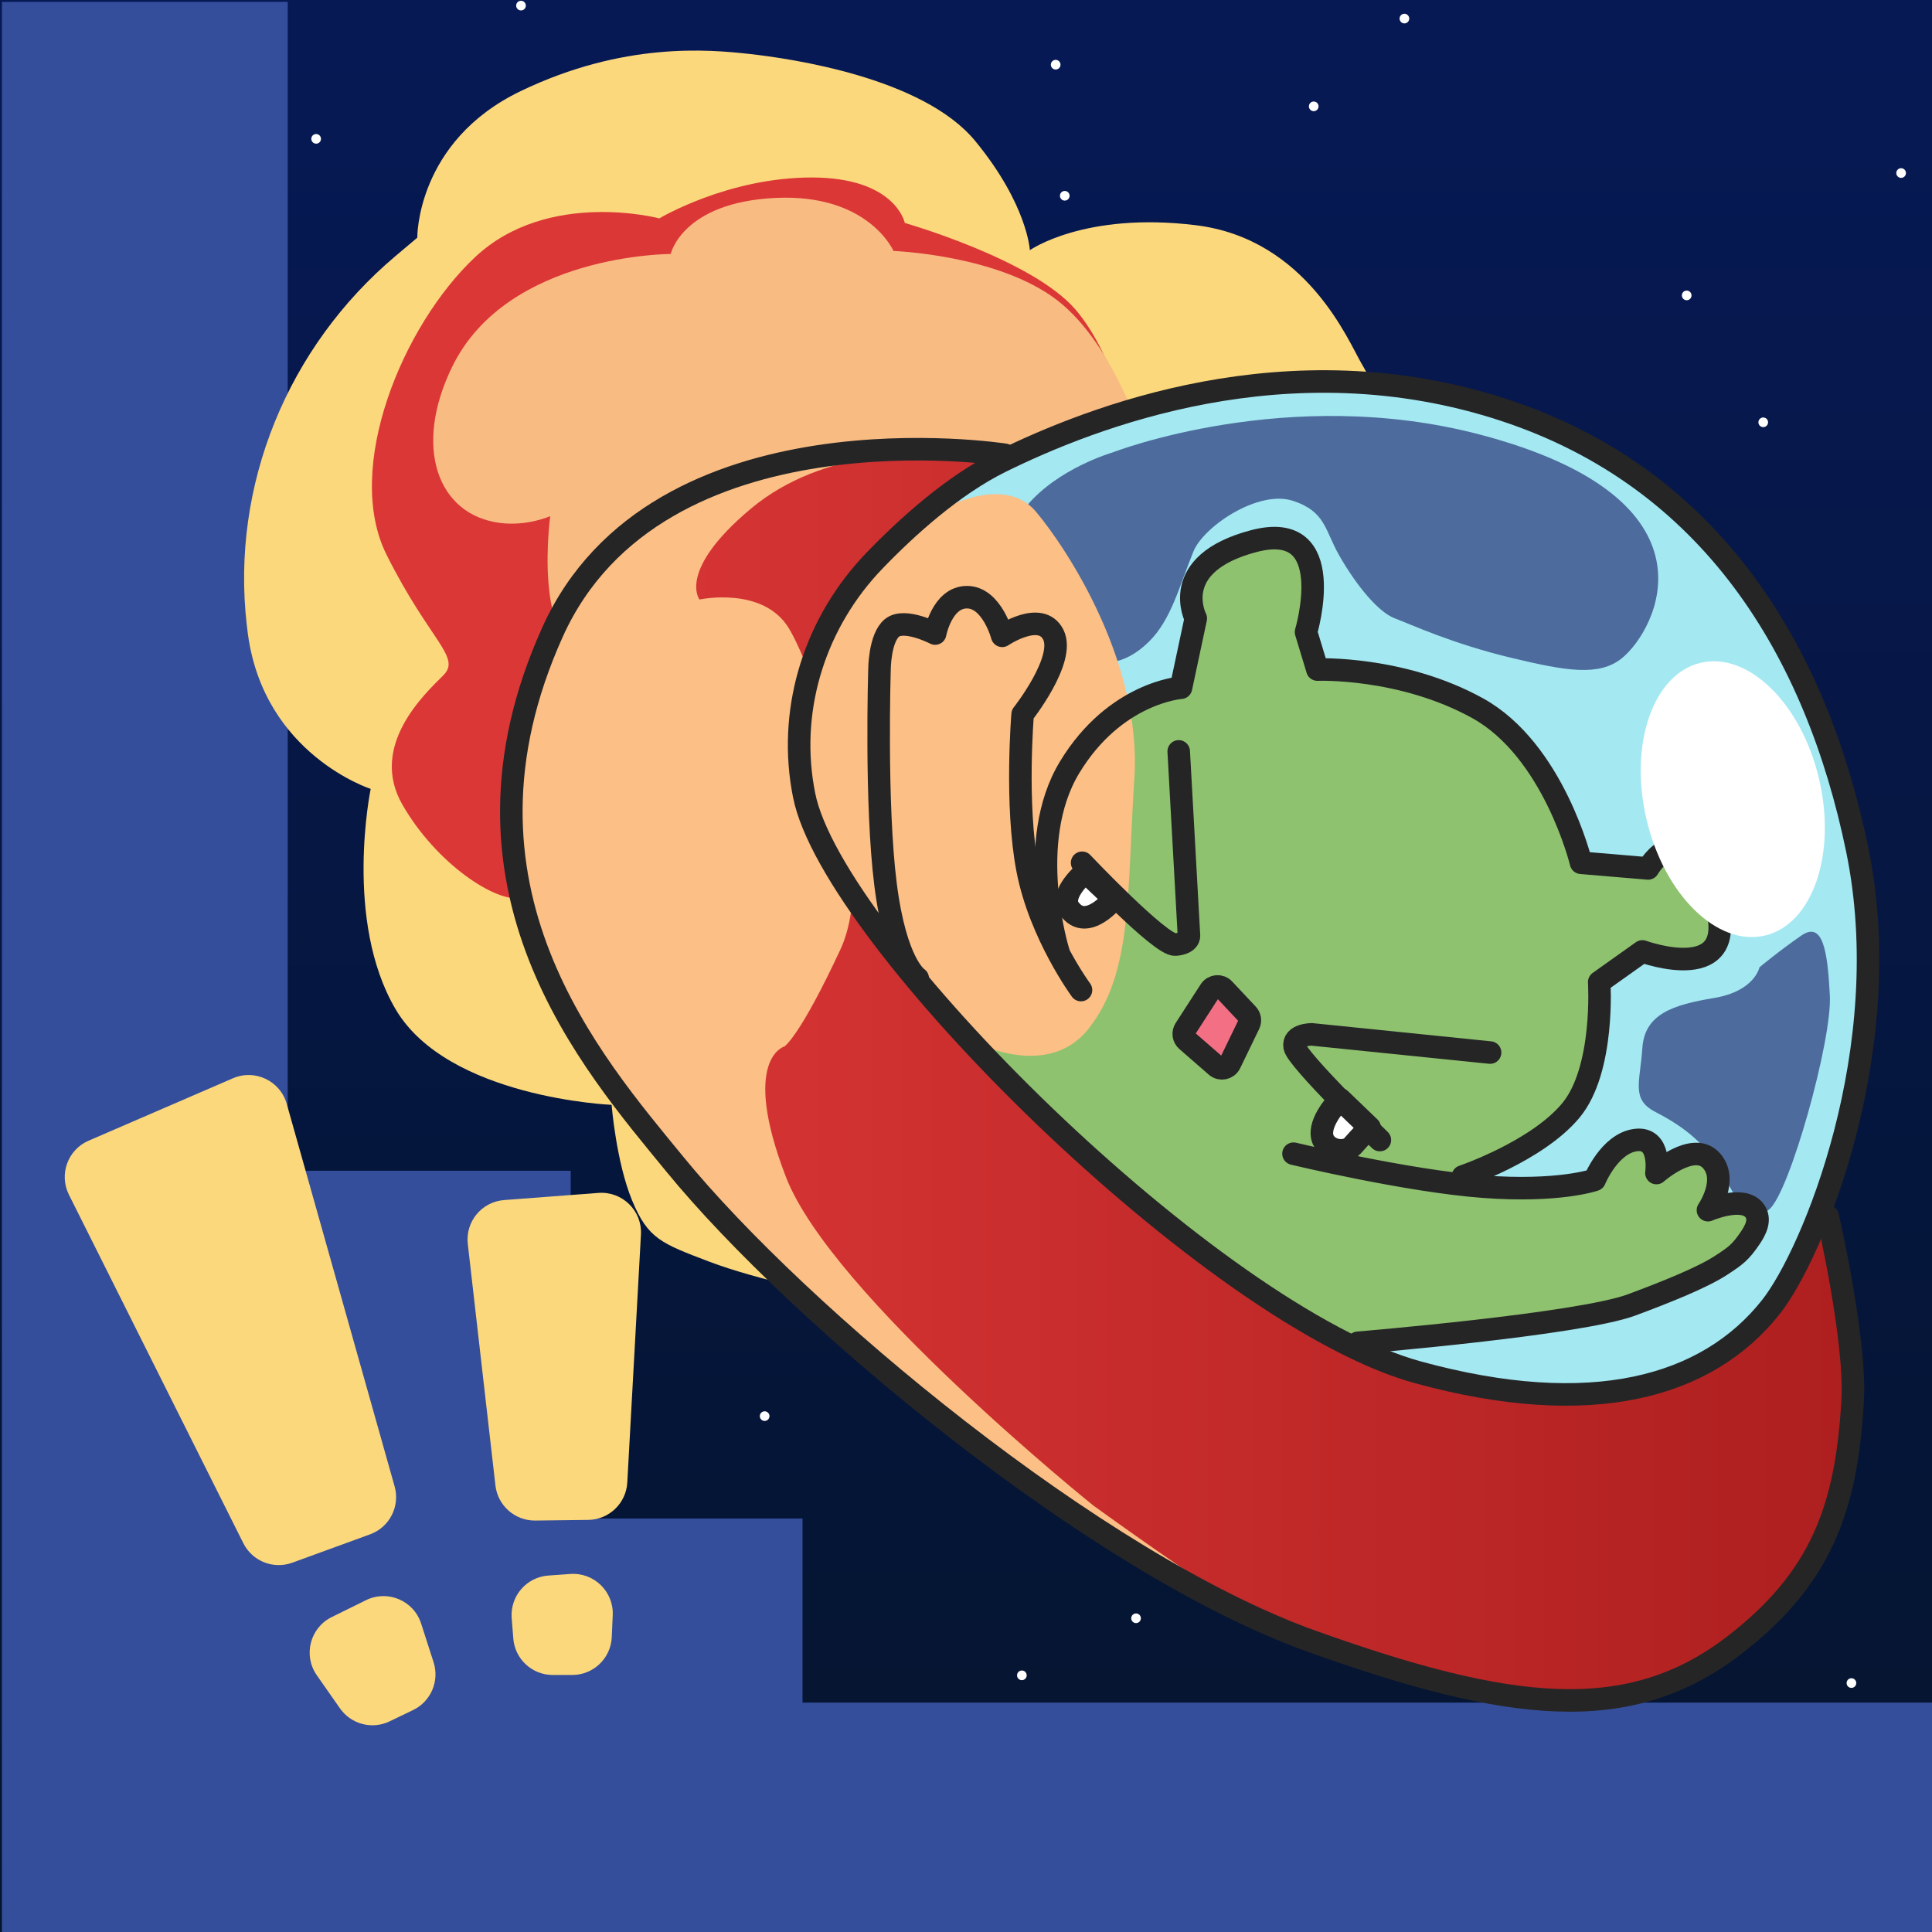 <?xml version="1.0" encoding="utf-8"?>
<!-- Generator: Adobe Illustrator 23.1.0, SVG Export Plug-In . SVG Version: 6.00 Build 0)  -->
<svg version="1.1" xmlns="http://www.w3.org/2000/svg" xmlns:xlink="http://www.w3.org/1999/xlink" x="0px" y="0px"
	 viewBox="0 0 600 600" enable-background="new 0 0 600 600" xml:space="preserve">
<rect x="0" y="0" width="600" height="600" fill="#333333" stroke="none"/>
<g id="圖層_3">
	<linearGradient id="SVGID_1_" gradientUnits="userSpaceOnUse" x1="300" y1="600" x2="300" y2="-9.094947e-13">
		<stop  offset="0" style="stop-color:#05142D"/>
		<stop  offset="1" style="stop-color:#061955"/>
	</linearGradient>
	<rect fill="url(#SVGID_1_)" width="600" height="600"/>
</g>
<g id="圖層_5">
	<circle fill="#FFFFFF" cx="523.82" cy="91.74" r="1.5"/>
	<circle fill="#FFFFFF" cx="547.59" cy="131.15" r="1.5"/>
	<circle fill="#FFFFFF" cx="590.41" cy="53.74" r="1.5"/>
	<circle fill="#FFFFFF" cx="352.81" cy="502.57" r="1.5"/>
	<circle fill="#FFFFFF" cx="574.98" cy="522.69" r="1.5"/>
	<circle fill="#FFFFFF" cx="317.35" cy="520.29" r="1.5"/>
	<circle fill="#FFFFFF" cx="237.47" cy="439.79" r="1.5"/>
	<circle fill="#FFFFFF" cx="327.85" cy="20.09" r="1.5"/>
	<circle fill="#FFFFFF" cx="330.67" cy="60.8" r="1.5"/>
	<circle fill="#FFFFFF" cx="436.15" cy="5.77" r="1.5"/>
	<circle fill="#FFFFFF" cx="407.99" cy="33.03" r="1.5"/>
	<circle fill="#FFFFFF" cx="161.8" cy="1.74" r="1.5"/>
	<circle fill="#FFFFFF" cx="98.18" cy="43.12" r="1.5"/>
</g>
<g id="圖層_4">
	<g>
		<defs>
			<rect id="SVGID_2_" x="0.59" y="0.59" width="600" height="600"/>
		</defs>
		<clipPath id="SVGID_3_">
			<use xlink:href="#SVGID_2_"  overflow="visible"/>
		</clipPath>
		<rect x="-7" y="-4.88" clip-path="url(#SVGID_3_)" fill="#344E9B" width="96.35" height="614.12"/>
		<rect x="65" y="363.59" clip-path="url(#SVGID_3_)" fill="#344E9B" width="112.24" height="286.94"/>
		<rect x="152.88" y="471.59" clip-path="url(#SVGID_3_)" fill="#344E9B" width="96.35" height="184.24"/>
		<rect x="223.82" y="528.76" clip-path="url(#SVGID_3_)" fill="#344E9B" width="386.47" height="90"/>
	</g>
</g>
<g id="圖層_2">
	<g>
		<path fill="#FCD87D" d="M129.59,73.82c0,0-0.38-29.91,32.12-45.53c31.94-15.35,58.35-12.94,71.06-11.53
			c12.71,1.41,53.88,7.29,70.12,27.06s16.94,33.88,16.94,33.88s16.94-12,51.53-7.76c34.59,4.24,47.5,36.28,51.53,43.06
			c7.76,13.06,12.71,34.59,12.71,34.59L228.06,257l-38.12,64.24l69.88,81.18c0,0-24.71-4.94-39.53-10.59
			c-14.82-5.65-19.06-7.06-24-19.06s-6.35-29.65-6.35-29.65s-50.82-2.12-67.06-29.65S115.12,245,115.12,245S82.1,234.39,77,197
			c-0.13-0.97-0.25-1.94-0.36-2.9c-5-43.46,12.77-86.44,46.23-114.62L129.59,73.82z"/>
		<path fill="#DC3737" d="M204.76,67.82c0,0-34.59-9.18-57.18,12s-40.94,65.65-27.53,92.47s23.29,31.76,17.65,37.41
			c-5.65,5.65-23.29,21.88-12.71,40.24s28.94,30.35,36.71,28.94c7.76-1.41,12-25.41,12-25.41l31.76-81.88l96.71-26.12l50.82-4.24
			c0,0-5.65-29.65-19.06-45.18C320.53,80.53,281,69.24,281,69.24s-2.82-14.12-28.94-14.12S204.76,67.82,204.76,67.82z"/>
		<path fill="#F8BC83" d="M208.29,78.88c0,0-50.55-0.1-67.76,34.82c-12.35,25.06-4.71,46.26,14.82,48.71
			c8.47,1.06,15.53-2.12,15.53-2.12s-5.41,39.53,11.53,43.06c16.94,3.53,73.18-52.24,73.18-52.24l76.24,4.24l24-16.24
			c0,0-9.18-31.76-27.53-45.88c-18.35-14.12-50.82-15.29-50.82-15.29s-7.76-17.88-36.71-16.47S208.29,78.88,208.29,78.88z"/>
	</g>
	<linearGradient id="SVGID_4_" gradientUnits="userSpaceOnUse" x1="158.177" y1="334.885" x2="574.647" y2="334.885">
		<stop  offset="0" style="stop-color:#DC3737"/>
		<stop  offset="1" style="stop-color:#AE1F1F"/>
	</linearGradient>
	<path fill="url(#SVGID_4_)" d="M565.47,380.18l8.12,26.82l1.06,36.71l-5.65,30c0,0-8.82,25.06-25.76,35.65
		s-41.65,17.29-41.65,17.29s-23.29,4.24-33.88,1.06c-10.59-3.18-63.18-19.41-63.18-19.41s-61.41-28.59-79.41-42.35
		c-18-13.76-66.35-54.35-66.35-54.35l-56.12-57.88c0,0-31.76-41.65-36.35-58.59c-4.59-16.94-8.12-54.71-8.12-54.71
		s4.59-37.41,16.24-50.47c11.65-13.06,22.59-26.12,22.59-26.12s23.29-16.59,40.94-19.06c17.65-2.47,39.88-3.88,39.88-3.88
		l38.82,0.71l-27.53,16.94l-28.94,29.65c0,0-17.65,37.76-11.29,54.71s33.88,61.76,33.88,61.76s57.88,58.24,66.35,64.94
		c8.47,6.71,50.12,45.53,82.59,54.71c32.47,9.18,75.18,8.12,75.18,8.12S533,426.06,539,419.35
		C545,412.65,565.47,380.18,565.47,380.18z"/>
	<path fill="#FCBF85" d="M288.29,141c0,0-32-2.35-55.06,16.94s-16,28.24-16,28.24s19.76-4.24,27.76,8.94s28.71,72.47,16,99.76
		C248.29,322.18,243.59,325,243.59,325s-13.65,3.76,0.47,40.47c14.12,36.71,95.53,102.12,95.53,102.12s35.76,25.88,45.18,30.59
		c9.41,4.71-32.47-14.59-32.47-14.59L301,447.82l-53.65-44.71L198.41,349c0,0-34.35-45.65-36.71-70.12
		c-2.35-24.47-6.59-46.12,4.71-70.12c11.29-24,22.59-40.47,22.59-40.47l21.18-12.24l32.94-12.71L288.29,141z"/>
	<path fill="#A4E8F2" d="M307.47,145.82c0,0-33.53,19.06-37.76,28.94s-17.29,32.12-17.29,32.12s-7.06,18.35-4.24,30
		s13.76,37.41,13.76,37.41l41.65,53.29l79.76,68.82l40.59,24.71l46.94,12l39.18-2.12l23.65-10.59l14.82-12.71l15.18-25.76l16.59-60
		l-1.06-45.18l-10.94-45.18l-20.82-42l-27.88-33.88l-34.94-21.18c0,0-20.82-13.06-43.76-13.76c-22.94-0.71-30.35-2.47-30.35-2.47
		l-46.94,6.35L307.47,145.82z"/>
	<g>
		<path fill="#4D6C9D" d="M546.41,300.41c0,0-1.41,7.41-14.12,9.53c-12.71,2.12-21.53,4.94-22.24,15.53
			c-0.71,10.59-3.53,15.88,3.88,19.76c7.41,3.88,14.82,8.65,20.12,17.82c5.29,9.18,9.06,17.82,15.41,12.53
			c6.35-5.29,19.53-52.59,18.82-66.35s-2.12-23.29-8.82-18.71C552.76,295.12,546.41,300.41,546.41,300.41z"/>
		<path fill="#4D6C9D" d="M345.47,140.53c0,0,54.52-21.3,114.26-5.54c76.33,20.13,54.8,60.63,43.97,69.42
			c-7.1,5.77-17.57,3.88-33.88,0c-18.87-4.49-31.6-10.5-36.59-12.35c-5.06-1.88-11.76-9.88-17.24-19.41
			c-4.58-7.99-4.26-13.79-14.47-17.12c-10.76-3.51-27.73,7.98-30.88,15.71c-4.44,10.88-6.88,21.18-13.8,28.01
			c-15.83,15.65-29.73-1.07-41.5-3.42c-16.35-3.27-6.11-27.1,3.54-38.75C328.55,145.42,345.47,140.53,345.47,140.53z"/>
	</g>
	<polygon fill="#8FC26F" points="276.24,194.71 273.24,207.59 273.94,272 277.12,291.94 295.35,316.76 339.12,361.71 391.82,402.18 
		420.29,417.94 457.94,413.24 499.82,407.35 529.24,396.76 542.18,388.53 546.65,378.18 542.41,374.88 530.88,375.59 533.71,368.53 
		530.18,359.35 519.82,359.59 514.65,364.53 512.53,355.35 504.53,355.82 494.41,365.71 475.82,368.76 455.35,367.35 459.35,362.41 
		478.18,354.65 491.82,341.47 495.35,325.94 497.24,305.71 508.29,296.53 523.12,297.24 531.59,295.35 533.71,285.24 529.71,269.71 
		523.35,265.47 517.71,264.29 511.12,269.94 491.35,267.82 476.76,237 459.12,218.65 425,209.24 409,208.53 405.47,195.59 
		408.06,180.29 403.35,168.29 395.12,167.35 372.76,176.76 369,187.35 370.65,192.76 365.94,213.71 342.41,225 326.88,245.94 
		324.29,275.82 324.29,282.88 318.18,262.88 316.29,230.65 319.35,219.82 325.94,206.65 327.12,196.29 322.18,193.71 311.35,197.71 
		303.82,187.82 297.71,186.65 292.29,192.06 290.18,197.94 	"/>
	<path fill="#FCBF85" d="M264.76,183.35c0,0,10.35-10.35,18.35-18.35s28.71-17.88,38.59-6.12s32.94,47.06,30.59,82.82
		c-2.35,35.76-0.47,60.24-14.12,77.65c-13.65,17.41-38.59,2.82-38.59,2.82l-45.65-58.82l-6.59-33.88l11.76-37.65L264.76,183.35z"/>
	<g>
		<path fill="none" stroke="#252526" stroke-width="7" stroke-linecap="round" stroke-linejoin="round" stroke-miterlimit="10" d="
			M328.65,295.47c0,0-10.59-33.88,3.53-57.18s34.59-24.71,34.59-24.71l4.59-21.53c0,0-8.82-16.94,18-24
			c26.82-7.06,16.24,28.24,16.24,28.24l3.53,11.65c0,0,26.12-1.06,49.76,12s32.12,48,32.12,48l20.82,1.76
			c0,0,10.94-19.06,20.47,9.18s-22.24,16.59-22.24,16.59L496.65,305c0,0,1.76,27.18-8.82,39.88
			c-10.59,12.71-33.53,20.47-33.53,20.47"/>
		<path fill="none" stroke="#252526" stroke-width="7" stroke-linecap="round" stroke-linejoin="round" stroke-miterlimit="10" d="
			M401.71,358.29c0,0,35.29,8.47,58.94,10.24s34.59-2.12,34.59-2.12s4.59-11.29,12.71-12.35c8.12-1.06,6.47,10.24,6.47,10.24
			s11.29-10,16.94-4c5.65,6-0.94,15.53-0.94,15.53s10.68-4.64,14.37-0.01c2.25,2.82,0.37,6.24-1.19,8.56
			c-3.12,4.64-4.72,5.71-9.11,8.58c-5.78,3.78-17.05,8.31-27.78,12.29c-16.43,6.09-85,11.76-85,11.76"/>
		<path fill="none" stroke="#252526" stroke-width="7" stroke-linecap="round" stroke-linejoin="round" stroke-miterlimit="10" d="
			M335.71,307.47c0,0-12.71-17.29-16.59-37.41s-1.53-48.24-1.53-48.24s13.41-16.94,9.53-24.71s-15.88,0.35-15.88,0.35
			s-3.18-12-10.94-12s-9.88,11.29-9.88,11.29s-9.53-4.94-13.41-1.76s-3.88,13.06-3.88,13.06s-1.29,41.53,1.88,66.59
			s10,29.18,10,29.18"/>
	</g>
	<g>
		<path fill="none" stroke="#252526" stroke-width="7" stroke-linecap="round" stroke-linejoin="round" stroke-miterlimit="10" d="
			M366.06,233.35l3.18,57.18c0,0,0.35,2.47-4.24,2.82s-28.94-25.41-28.94-25.41"/>
		<path fill="none" stroke="#252526" stroke-width="7" stroke-linecap="round" stroke-linejoin="round" stroke-miterlimit="10" d="
			M462.76,326.88l-55.41-5.65c0,0-6,0-5.29,3.88c0.71,3.88,26.47,28.94,26.47,28.94"/>
	</g>
	<g>
		
			<path fill="#FFFFFF" stroke="#252526" stroke-width="7" stroke-linecap="round" stroke-linejoin="round" stroke-miterlimit="10" d="
			M337.12,270.76c0,0-8.32,6.88-5.06,11.41c5.41,7.53,13.88-3.06,13.88-3.06L337.12,270.76z"/>
		
			<path fill="#FFFFFF" stroke="#252526" stroke-width="7" stroke-linecap="round" stroke-linejoin="round" stroke-miterlimit="10" d="
			M416.18,341.35c0,0-6,6-5.65,10.94c0.35,4.94,7.06,6.35,9.53,3.53c2.47-2.82,5.29-5.65,5.29-5.65L416.18,341.35z"/>
	</g>
	<path fill="none" stroke="#252526" stroke-width="7" stroke-linecap="round" stroke-linejoin="round" stroke-miterlimit="10" d="
		M271.52,174.18c-18.07,18.76-26.61,44.93-22.2,70.6c0.12,0.7,0.25,1.4,0.39,2.1c8.65,44.5,127.06,161.88,190.59,179.29
		c53.98,14.79,89.88,4.71,109.65-20.24c13.09-16.51,39.53-80.47,26.82-142.12s-45.18-115.29-109.65-136.47
		c-67.17-22.06-128.47,2.35-156.24,16C295.98,150.68,281.62,163.69,271.52,174.18z"/>
	<path fill="none" stroke="#252526" stroke-width="7" stroke-linecap="round" stroke-linejoin="round" stroke-miterlimit="10" d="
		M312.06,141.24c0,0-108-16.94-140.47,55.06c-35.79,79.36,12.19,133.72,38.12,165.41c38.12,46.59,130.59,124,197.65,148
		c61.44,21.99,98.55,26.45,131.29,1.18c26.82-20.71,34.82-42.35,36.71-76c1.07-19.04-7.76-57.18-7.76-57.18"/>
	<g>
		<path fill="#FCD87D" d="M21.41,371.04l54.16,108.22c2.8,5.59,9.34,8.19,15.2,6.05l24.16-8.81c6.04-2.2,9.37-8.69,7.62-14.89
			l-33.5-118.79c-2.02-7.16-9.88-10.9-16.71-7.95l-44.82,19.38C21.04,357.05,18.25,364.72,21.41,371.04z"/>
		<path fill="#FCD87D" d="M145.28,386.34l8.58,74.98c0.72,6.26,6.06,10.97,12.36,10.9l16.46-0.2c6.47-0.08,11.77-5.16,12.13-11.62
			l4.24-77c0.41-7.41-5.8-13.49-13.2-12.93l-29.29,2.22C149.61,373.21,144.48,379.41,145.28,386.34z"/>
		<path fill="#FCD87D" d="M158.91,502.52l0.5,6.33c0.5,6.4,5.84,11.33,12.26,11.33h6.04c6.58,0,11.99-5.18,12.28-11.76l0.3-6.81
			c0.32-7.34-5.83-13.32-13.16-12.8l-6.83,0.49C163.48,489.78,158.38,495.72,158.91,502.52z"/>
		<path fill="#FCD87D" d="M130.78,504.2l3.87,12.02c1.88,5.84-0.83,12.18-6.36,14.85l-7.29,3.51c-5.43,2.62-11.95,0.91-15.41-4.02
			l-7.2-10.29c-4.32-6.17-2.12-14.74,4.63-18.07l10.62-5.24C120.37,493.63,128.48,497.06,130.78,504.2z"/>
	</g>
	
		<ellipse transform="matrix(0.973 -0.229 0.229 0.973 -42.545 130.122)" fill="#FFFFFF" cx="538.41" cy="248.06" rx="27.53" ry="43.53"/>
	
		<path fill="#F26F84" stroke="#252526" stroke-width="7" stroke-linecap="round" stroke-linejoin="round" stroke-miterlimit="10" d="
		M380.11,307.21l7.3,7.77c0.78,0.83,0.97,2.05,0.47,3.08l-5.9,12.18c-0.79,1.63-2.91,2.06-4.28,0.87l-9.14-7.96
		c-1.03-0.9-1.24-2.41-0.5-3.56l7.75-11.99C376.77,306.1,378.89,305.9,380.11,307.21z"/>
</g>
</svg>
